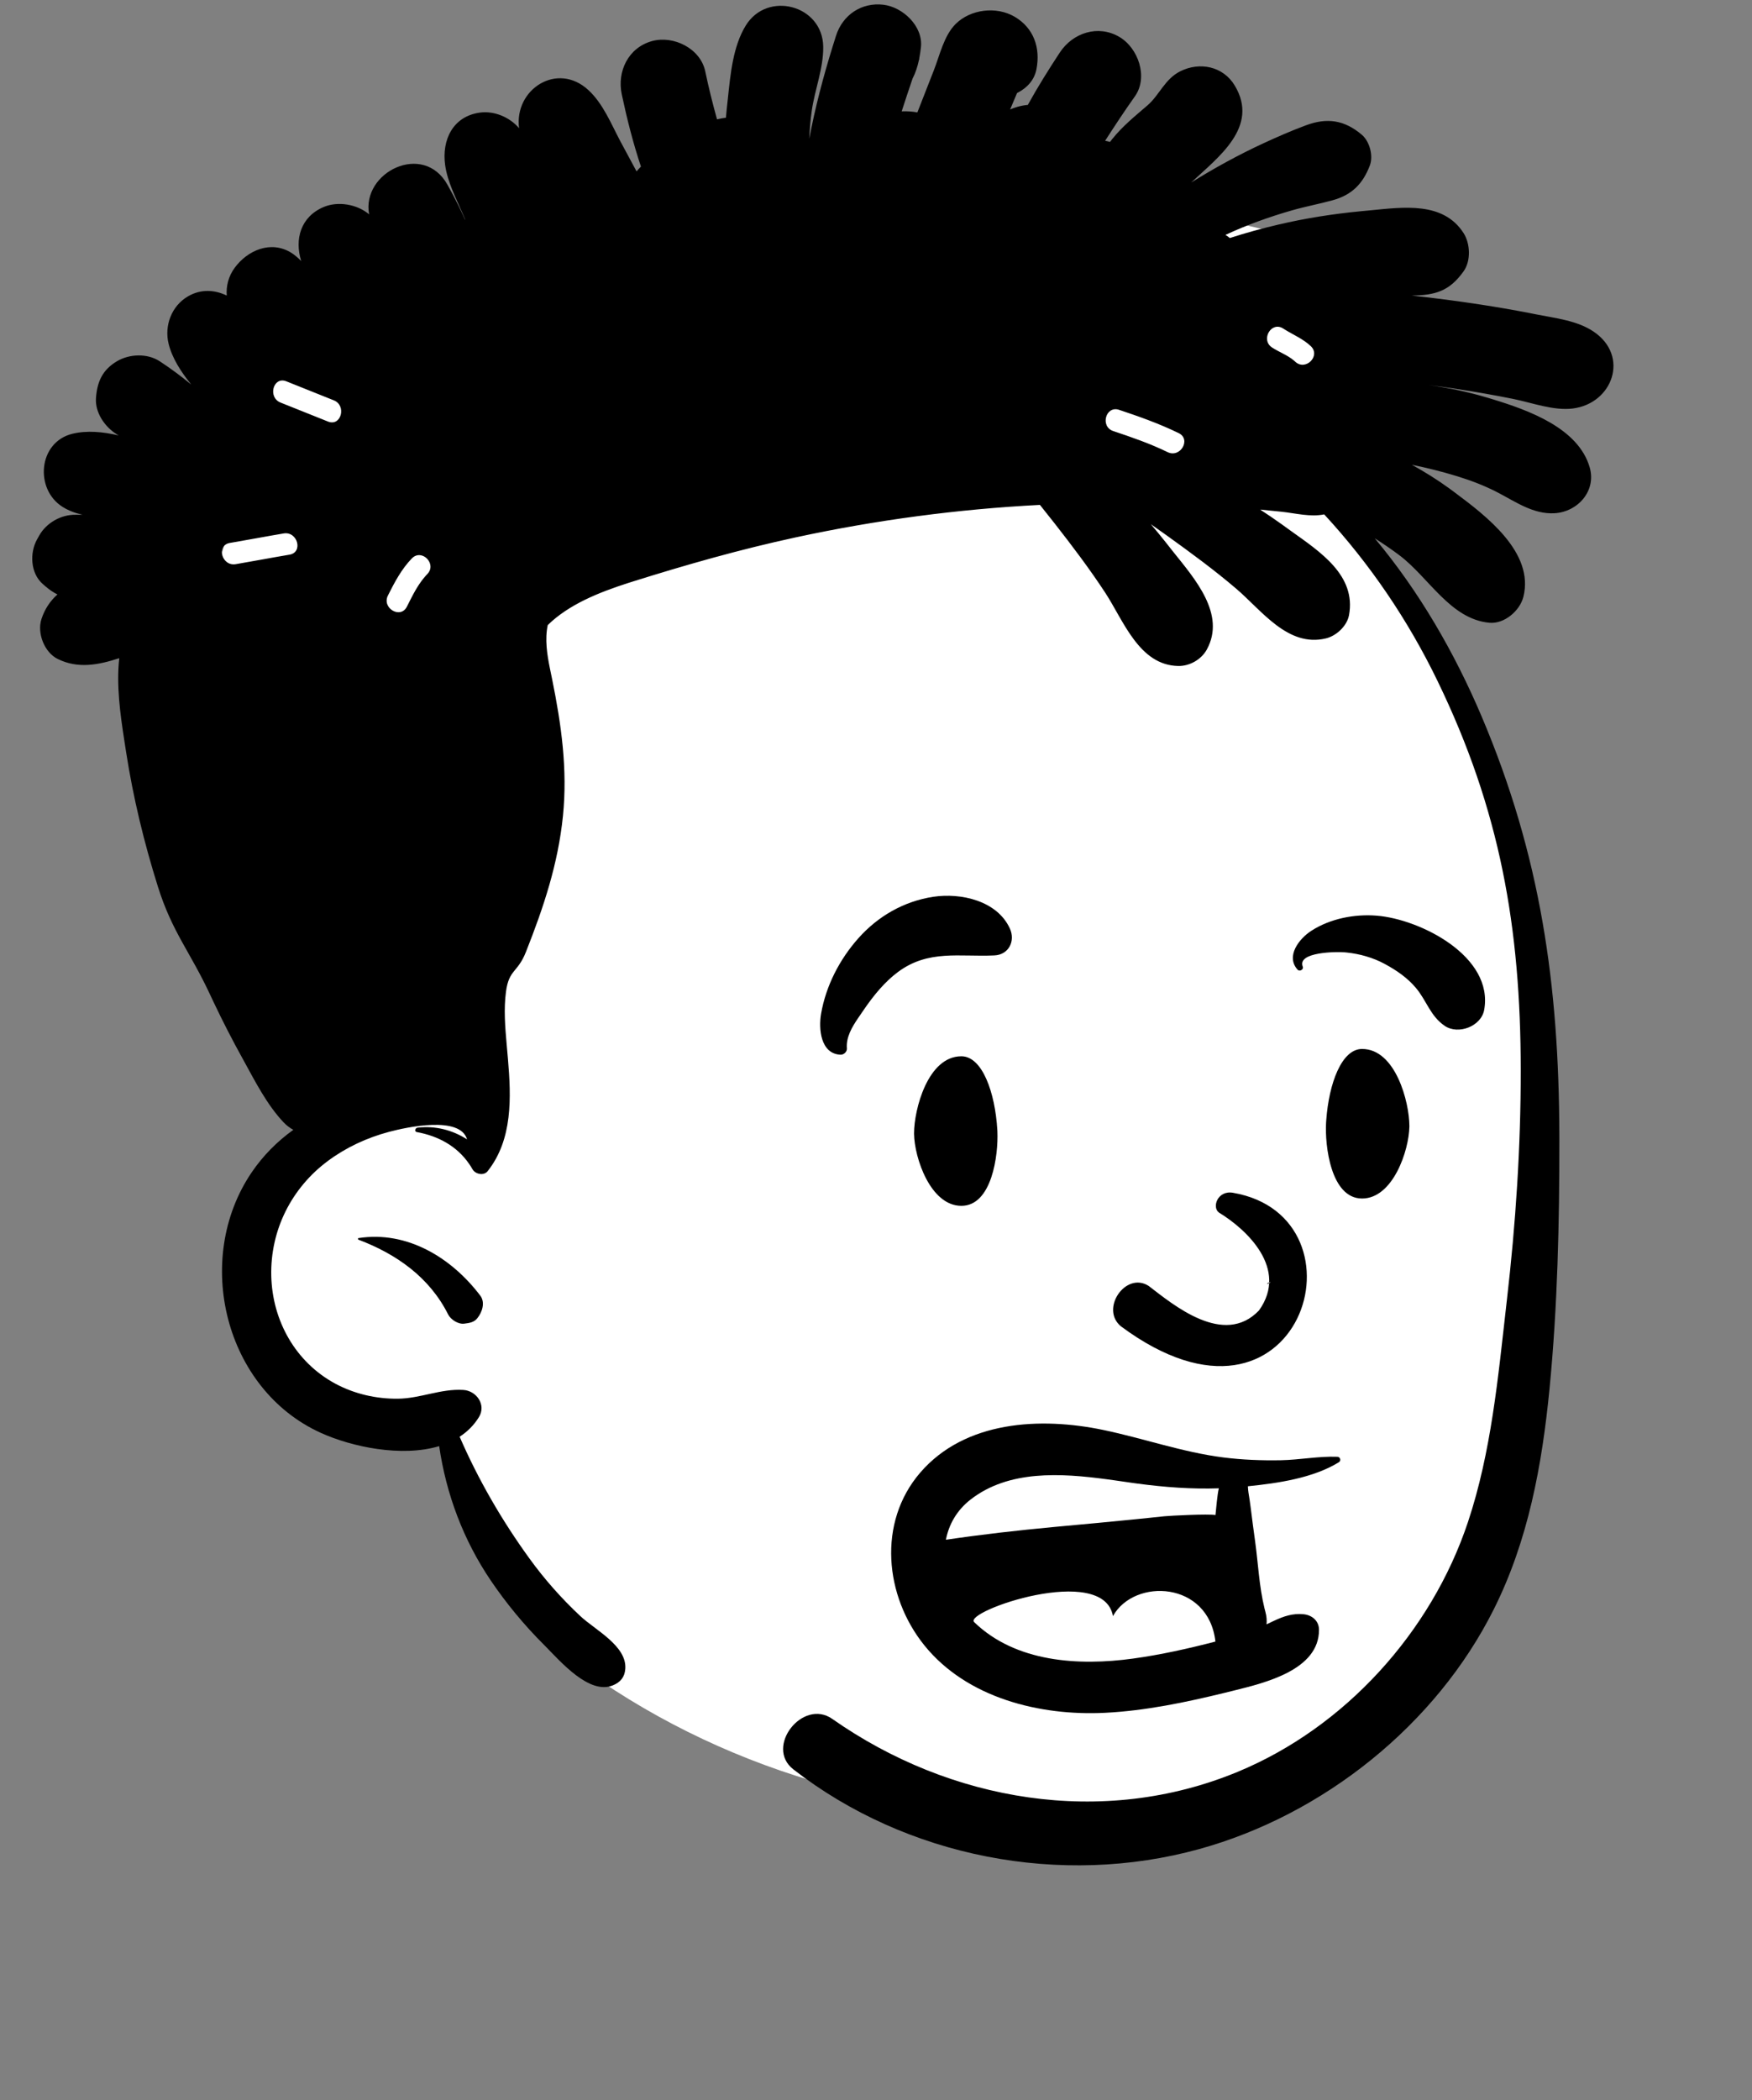 <svg width="101" height="121" viewBox="0 0 101 121" fill="none" xmlns="http://www.w3.org/2000/svg">
<rect x="0" y="0" width="101" height="121" fill="#808080" stroke="none"/>
<path fill-rule="evenodd" clip-rule="evenodd" d="M14.952 21.685C16.048 20.509 17.449 19.633 18.981 19.353C17.581 20.053 16.212 20.782 14.952 21.685ZM12.806 31.827C12.612 30.93 12.482 30.026 12.441 29.121C12.686 29.493 13.077 29.742 13.516 29.87C13.232 30.506 12.991 31.161 12.806 31.827ZM86.12 45.88C84.856 40.614 78.955 30.485 77.561 28.535C76.046 23.707 84.305 19.836 79.814 16.061C77.78 14.358 75.092 13.755 72.571 13.151C55.114 8.957 36.358 11.072 20.167 18.785C17.705 18.266 15.139 19.279 13.348 21.059C4.934 29.519 16.401 44.783 18.908 54.32C23.21 64.955 14.348 66.744 15.299 75.742C16.037 80.39 20.743 81.619 24.715 82.321C25.352 82.47 26.203 82.493 26.408 83.166C27.051 87.095 29.257 90.839 32.219 93.381C31.96 94.148 32.158 95.08 33.071 95.754C41.346 101.906 51.78 104.985 62.101 104.431C74.4 103.772 80.761 96.719 82.296 94.903C90.782 83.438 89.768 68.311 88.037 54.648C86.831 45.129 88.36 55.209 86.12 45.88Z" fill="white"/>
<path fill-rule="evenodd" clip-rule="evenodd" d="M48.195 2.059C48.581 0.85 49.676 0.123 50.928 0.273C52.038 0.404 53.225 1.506 53.09 2.721C53.064 2.955 53.031 3.175 52.99 3.382L52.996 3.384V3.384L53.001 3.384L52.974 3.465C52.891 3.852 52.777 4.198 52.608 4.526C52.393 5.153 52.186 5.783 51.981 6.415C52.276 6.403 52.578 6.419 52.885 6.477C53.202 5.665 53.521 4.855 53.838 4.042C54.178 3.173 54.416 2.057 55.088 1.385C55.948 0.527 57.44 0.35 58.488 0.962C59.595 1.609 59.99 2.759 59.749 3.991C59.627 4.62 59.207 5.057 58.687 5.332L58.631 5.361L58.232 6.307C58.355 6.255 58.481 6.206 58.619 6.166C58.834 6.102 59.045 6.062 59.252 6.045C59.823 5.012 60.45 4.008 61.099 3.023C61.845 1.89 63.303 1.408 64.526 2.125C65.62 2.765 66.207 4.448 65.424 5.553C64.828 6.392 64.264 7.248 63.708 8.112C63.803 8.129 63.898 8.15 63.989 8.178C64.031 8.121 64.076 8.064 64.122 8.007C64.728 7.254 65.434 6.69 66.159 6.064C66.837 5.477 67.15 4.553 68.041 4.107C69.163 3.547 70.515 3.816 71.183 4.932C72.615 7.322 70.211 9.068 68.673 10.515C70.01 9.681 71.403 8.918 72.831 8.258C73.633 7.888 74.449 7.531 75.277 7.223C76.505 6.766 77.498 6.912 78.505 7.762C78.955 8.142 79.179 8.973 78.972 9.526C78.571 10.587 77.937 11.232 76.826 11.538C76.044 11.754 75.243 11.9 74.462 12.126C73.152 12.502 71.88 12.961 70.646 13.534C70.735 13.588 70.819 13.648 70.897 13.715C71.819 13.417 72.757 13.159 73.699 12.94C75.262 12.573 76.852 12.325 78.45 12.171L78.981 12.121C80.896 11.937 83.199 11.598 84.374 13.432C84.761 14.037 84.803 15.034 84.374 15.632C83.555 16.782 82.739 17.01 81.383 17.031C82.718 17.173 84.051 17.348 85.378 17.553C86.292 17.693 87.207 17.851 88.117 18.026L88.572 18.116C89.681 18.337 90.919 18.466 91.872 19.109C93.951 20.512 92.975 23.245 90.672 23.537C89.559 23.676 88.323 23.205 87.231 22.985C86.17 22.772 85.105 22.584 84.036 22.419C83.483 22.332 82.929 22.256 82.374 22.186C83.504 22.349 84.626 22.579 85.718 22.905L86.021 22.996C88.133 23.64 90.983 24.666 91.642 26.923C92.041 28.294 90.949 29.491 89.626 29.571C88.397 29.645 87.372 28.911 86.329 28.37C85.568 27.977 84.795 27.683 83.975 27.432C83.128 27.172 82.264 26.956 81.393 26.781C82.129 27.186 82.845 27.632 83.533 28.13L83.849 28.364C85.677 29.726 88.464 31.836 87.82 34.39C87.617 35.195 86.719 35.964 85.857 35.882C83.614 35.672 82.376 33.282 80.683 32.001C80.242 31.667 79.758 31.338 79.251 31.016C81.816 34.077 83.857 37.615 85.409 41.269C88.822 49.308 89.869 56.753 89.894 65.397L89.895 65.665C89.899 70.433 89.791 75.288 89.326 80.035C88.895 84.42 88.105 88.749 86.117 92.72C82.786 99.38 76.293 104.566 69.133 106.54C61.166 108.738 52.262 107.02 45.736 101.948C44.071 100.654 46.279 97.846 47.979 99.04C54.772 103.805 63.556 105.315 71.352 102.089C77.536 99.532 82.515 94.031 84.626 87.696C85.969 83.667 86.36 79.37 86.839 75.171L86.871 74.891C87.379 70.499 87.672 66.077 87.668 61.656C87.662 53.445 86.483 46.686 82.872 39.238C81.174 35.73 78.97 32.486 76.338 29.638C75.539 29.801 74.69 29.573 73.883 29.486C73.471 29.442 73.059 29.4 72.647 29.362C73.068 29.634 73.48 29.917 73.886 30.206L74.418 30.59C76.083 31.783 78.196 33.142 77.768 35.448C77.652 36.072 77.031 36.645 76.428 36.786C74.246 37.306 72.746 35.184 71.272 33.925C69.989 32.83 68.647 31.849 67.281 30.866C66.97 30.645 66.657 30.422 66.343 30.203C66.638 30.548 66.926 30.898 67.207 31.252L67.622 31.778C68.877 33.349 70.687 35.392 69.569 37.429C69.252 38.004 68.576 38.386 67.921 38.373C65.669 38.327 64.773 35.77 63.717 34.155C62.808 32.771 61.822 31.467 60.801 30.163C60.52 29.805 60.237 29.448 59.95 29.091C55.219 29.336 50.506 29.962 45.875 30.962C42.693 31.648 39.564 32.538 36.459 33.513L36.201 33.595C34.52 34.136 32.788 34.829 31.576 36.017C31.403 36.836 31.536 37.699 31.702 38.516L31.831 39.142C32.362 41.759 32.724 44.327 32.453 47.014C32.172 49.784 31.338 52.276 30.319 54.85C29.838 56.063 29.339 55.844 29.168 57.146C29.037 58.137 29.118 59.161 29.207 60.161L29.282 61.009C29.47 63.229 29.564 65.65 28.11 67.483C27.883 67.764 27.4 67.652 27.239 67.371C27.176 67.259 27.108 67.151 27.034 67.047C26.333 66.031 25.257 65.452 24.028 65.228C23.872 65.2 23.933 64.991 24.064 64.974C25.103 64.852 26.088 65.112 26.924 65.648C26.527 64.276 23.456 64.943 22.446 65.21L22.412 65.219C21.152 65.557 19.961 66.107 18.911 66.885C16.798 68.449 15.577 70.888 15.638 73.515C15.7 76.097 17.033 78.484 19.323 79.72C20.428 80.316 21.685 80.603 22.936 80.591C24.241 80.578 25.403 80.005 26.711 80.086C27.467 80.132 28.046 80.944 27.609 81.652C27.317 82.125 26.937 82.497 26.497 82.782C27.569 85.253 28.936 87.61 30.512 89.784C31.384 90.991 32.373 92.105 33.461 93.122C34.31 93.916 36.15 94.836 36.047 96.161C36.011 96.639 35.764 96.93 35.328 97.108C33.975 97.661 32.33 95.756 31.425 94.837L31.352 94.764C30.224 93.639 29.195 92.397 28.3 91.078C26.711 88.736 25.724 86.096 25.317 83.323C23.147 83.977 20.274 83.364 18.503 82.563C12.938 80.048 11.119 72.551 14.502 67.559C15.157 66.593 15.976 65.767 16.91 65.099C16.705 64.987 16.513 64.843 16.342 64.661C15.395 63.655 14.726 62.343 14.062 61.133L13.982 60.988C13.392 59.923 12.836 58.841 12.315 57.742L12.121 57.33C10.957 54.825 9.936 53.73 9.106 51.097C8.307 48.556 7.678 45.967 7.27 43.334L7.162 42.637C6.926 41.109 6.703 39.475 6.875 37.923C5.69 38.31 4.498 38.549 3.326 37.968C2.552 37.585 2.126 36.469 2.39 35.668C2.582 35.079 2.903 34.616 3.311 34.252C3.068 34.13 2.84 33.973 2.639 33.8L2.464 33.648V33.648C1.754 33.031 1.703 31.858 2.134 31.084C2.176 31.01 2.219 30.934 2.259 30.86C2.669 30.127 3.516 29.647 4.352 29.66C4.488 29.662 4.623 29.662 4.76 29.66C4.369 29.573 3.987 29.44 3.624 29.216C1.984 28.208 2.191 25.475 4.175 24.993C5.007 24.792 5.926 24.875 6.843 25.09C6.809 25.071 6.776 25.052 6.742 25.031C6.049 24.606 5.468 23.776 5.533 22.924C5.605 21.981 5.91 21.309 6.742 20.814C7.464 20.388 8.487 20.348 9.205 20.814C9.829 21.223 10.439 21.673 11.026 22.157C10.437 21.432 9.926 20.643 9.719 19.806C9.463 18.765 9.89 17.63 10.828 17.08C11.576 16.642 12.366 16.691 13.072 17.029C13.033 16.482 13.166 15.924 13.53 15.429C14.274 14.415 15.626 13.832 16.802 14.571C16.957 14.668 17.164 14.835 17.364 15.04C16.974 13.796 17.326 12.489 18.66 11.927C19.473 11.583 20.574 11.756 21.279 12.35C20.831 9.926 24.408 8.144 25.798 10.649C26.114 11.216 26.426 11.813 26.705 12.425L26.808 12.654L26.819 12.65L26.748 12.482V12.482L26.675 12.314C26.288 11.416 25.796 10.482 25.661 9.507C25.462 8.066 26.105 6.698 27.672 6.487C28.481 6.377 29.381 6.745 29.924 7.388C29.631 5.151 32.128 3.526 33.926 5.196C34.777 5.986 35.231 7.142 35.772 8.157C36.078 8.73 36.391 9.3 36.697 9.875C36.776 9.782 36.86 9.689 36.949 9.598C36.495 8.237 36.142 6.842 35.844 5.439C35.561 4.116 36.222 2.742 37.587 2.368C38.827 2.026 40.38 2.791 40.657 4.112C40.851 5.041 41.081 5.961 41.335 6.876C41.508 6.834 41.679 6.804 41.848 6.783C41.862 6.611 41.878 6.438 41.896 6.266L41.963 5.655C42.11 4.258 42.259 2.663 42.989 1.476C44.233 -0.553 47.424 0.288 47.457 2.687C47.476 3.928 46.971 5.158 46.796 6.386C46.72 6.92 46.676 7.461 46.65 8.002C46.99 6.206 47.457 4.433 47.998 2.687C48.062 2.478 48.129 2.269 48.195 2.059ZM20.671 71.336C23.47 70.903 26.029 72.464 27.687 74.652C27.989 75.051 27.791 75.616 27.518 75.952C27.322 76.199 27.057 76.228 26.759 76.267C26.417 76.311 25.984 76.034 25.834 75.736C24.767 73.606 22.864 72.259 20.671 71.431C20.631 71.416 20.618 71.344 20.671 71.336ZM24.551 33.165L24.636 33.074C25.203 32.486 24.307 31.588 23.74 32.177C23.142 32.797 22.745 33.551 22.363 34.314C21.999 35.042 23.092 35.685 23.457 34.954L23.624 34.622C23.885 34.106 24.164 33.596 24.551 33.165V33.165ZM16.69 31.959C17.493 31.823 17.152 30.601 16.353 30.736C15.317 30.91 14.286 31.109 13.25 31.284C12.447 31.419 12.787 32.641 13.587 32.507C14.623 32.332 15.654 32.133 16.69 31.959ZM64.514 23.614C63.739 23.355 63.406 24.58 64.177 24.837C65.243 25.193 66.3 25.558 67.311 26.051C68.042 26.408 68.685 25.315 67.951 24.956C66.841 24.414 65.684 24.005 64.514 23.614ZM16.507 21.971C15.75 21.668 15.421 22.894 16.17 23.194L18.908 24.289V24.289C19.666 24.592 19.995 23.366 19.245 23.067L16.507 21.971V21.971ZM74.075 18.993L73.975 18.93C73.288 18.485 72.652 19.583 73.335 20.025C73.736 20.285 74.223 20.461 74.59 20.771L74.667 20.839C75.26 21.399 76.158 20.505 75.563 19.942C75.128 19.532 74.578 19.303 74.075 18.993V18.993Z" fill="black"/>
<path fill-rule="evenodd" clip-rule="evenodd" d="M53.045 84.855C55.632 81.848 59.99 81.638 63.599 82.391C65.916 82.873 68.171 83.677 70.524 83.975C71.622 84.114 72.733 84.156 73.84 84.136C74.927 84.115 76.016 83.896 77.099 83.937C77.266 83.943 77.329 84.162 77.184 84.251C75.698 85.164 73.696 85.457 71.94 85.636C71.946 85.766 71.954 85.892 71.972 86C72.02 86.287 72.063 86.572 72.099 86.861C72.178 87.512 72.267 88.161 72.356 88.811C72.532 90.09 72.587 91.409 72.895 92.666L72.949 92.875C73.02 93.139 73.037 93.377 73.013 93.592L73.084 93.56L73.31 93.45L73.458 93.381C73.997 93.13 74.512 92.948 75.146 93.009C75.629 93.055 76.035 93.385 76.038 93.9C76.05 96.216 72.931 96.96 71.146 97.403L70.623 97.532C68.352 98.087 66.033 98.572 63.698 98.689C59.949 98.875 55.737 97.84 53.285 94.799C50.998 91.961 50.578 87.723 53.045 84.855ZM70.067 94.584C69.674 91.098 65.392 90.906 64.16 93.117C63.613 90.035 55.527 92.85 56.159 93.463C58.556 95.785 62.193 95.994 65.319 95.564C66.912 95.345 68.505 94.989 70.067 94.584ZM65.315 85.447L64.238 85.292L63.814 85.234C61.146 84.876 58.144 84.691 55.95 86.403C55.149 87.028 54.698 87.843 54.53 88.718C56.606 88.41 58.69 88.175 60.78 87.98L61.35 87.927C62.658 87.809 63.965 87.685 65.271 87.555L66.2 87.461L67.128 87.364C67.454 87.33 69.656 87.218 70.07 87.293C70.114 86.921 70.171 86.116 70.265 85.754C68.701 85.807 67.144 85.691 65.589 85.484L65.315 85.447ZM70.271 69.866C71.866 70.836 74.297 73.098 72.581 75.503C70.56 77.624 67.652 75.192 66.219 74.093C64.889 73.24 63.396 75.432 64.629 76.427C74.986 84.099 79.189 70.12 71.078 68.725C70.184 68.572 69.853 69.566 70.271 69.866ZM73.126 73.953L73.202 73.911L73.228 73.895C73.273 73.866 73.245 73.869 73.142 73.905L73.066 73.932V73.986C73.086 73.974 73.107 73.965 73.126 73.953ZM52.694 65.334L52.694 65.286C52.696 63.938 53.481 60.861 55.421 60.861C56.632 60.861 57.368 62.956 57.495 65.115L57.499 65.203C57.556 66.545 57.188 69.478 55.421 69.478C53.635 69.478 52.712 66.7 52.694 65.334V65.334ZM81.248 64.911L81.248 64.864C81.245 63.516 80.46 60.439 78.521 60.439C77.34 60.439 76.611 62.429 76.457 64.53L76.446 64.692C76.37 65.989 76.714 69.056 78.521 69.056C80.307 69.056 81.229 66.277 81.248 64.911V64.911ZM53.8 51.672C55.383 51.432 57.479 51.889 58.217 53.499C58.546 54.216 58.157 55.01 57.328 55.049C55.325 55.145 53.528 54.699 51.77 56.002C51.013 56.563 50.377 57.34 49.843 58.114L49.641 58.409L49.474 58.652C49.112 59.185 48.768 59.764 48.822 60.407C48.838 60.598 48.643 60.779 48.458 60.771C47.306 60.724 47.182 59.279 47.334 58.41C47.615 56.8 48.395 55.287 49.475 54.069C50.61 52.79 52.107 51.93 53.8 51.672ZM75.601 53.627C76.692 52.926 78.088 52.656 79.367 52.759C81.888 52.962 86.117 55.106 85.561 58.187C85.389 59.137 84.068 59.638 83.29 59.111C82.453 58.544 82.249 57.664 81.626 56.923C81.129 56.331 80.5 55.904 79.825 55.539C79.161 55.179 78.392 54.961 77.637 54.882L77.512 54.87C77.058 54.831 74.765 54.842 75.102 55.698C75.168 55.865 74.918 55.998 74.804 55.871C74.101 55.094 74.897 54.08 75.601 53.627Z" fill="black"/>
</svg>
